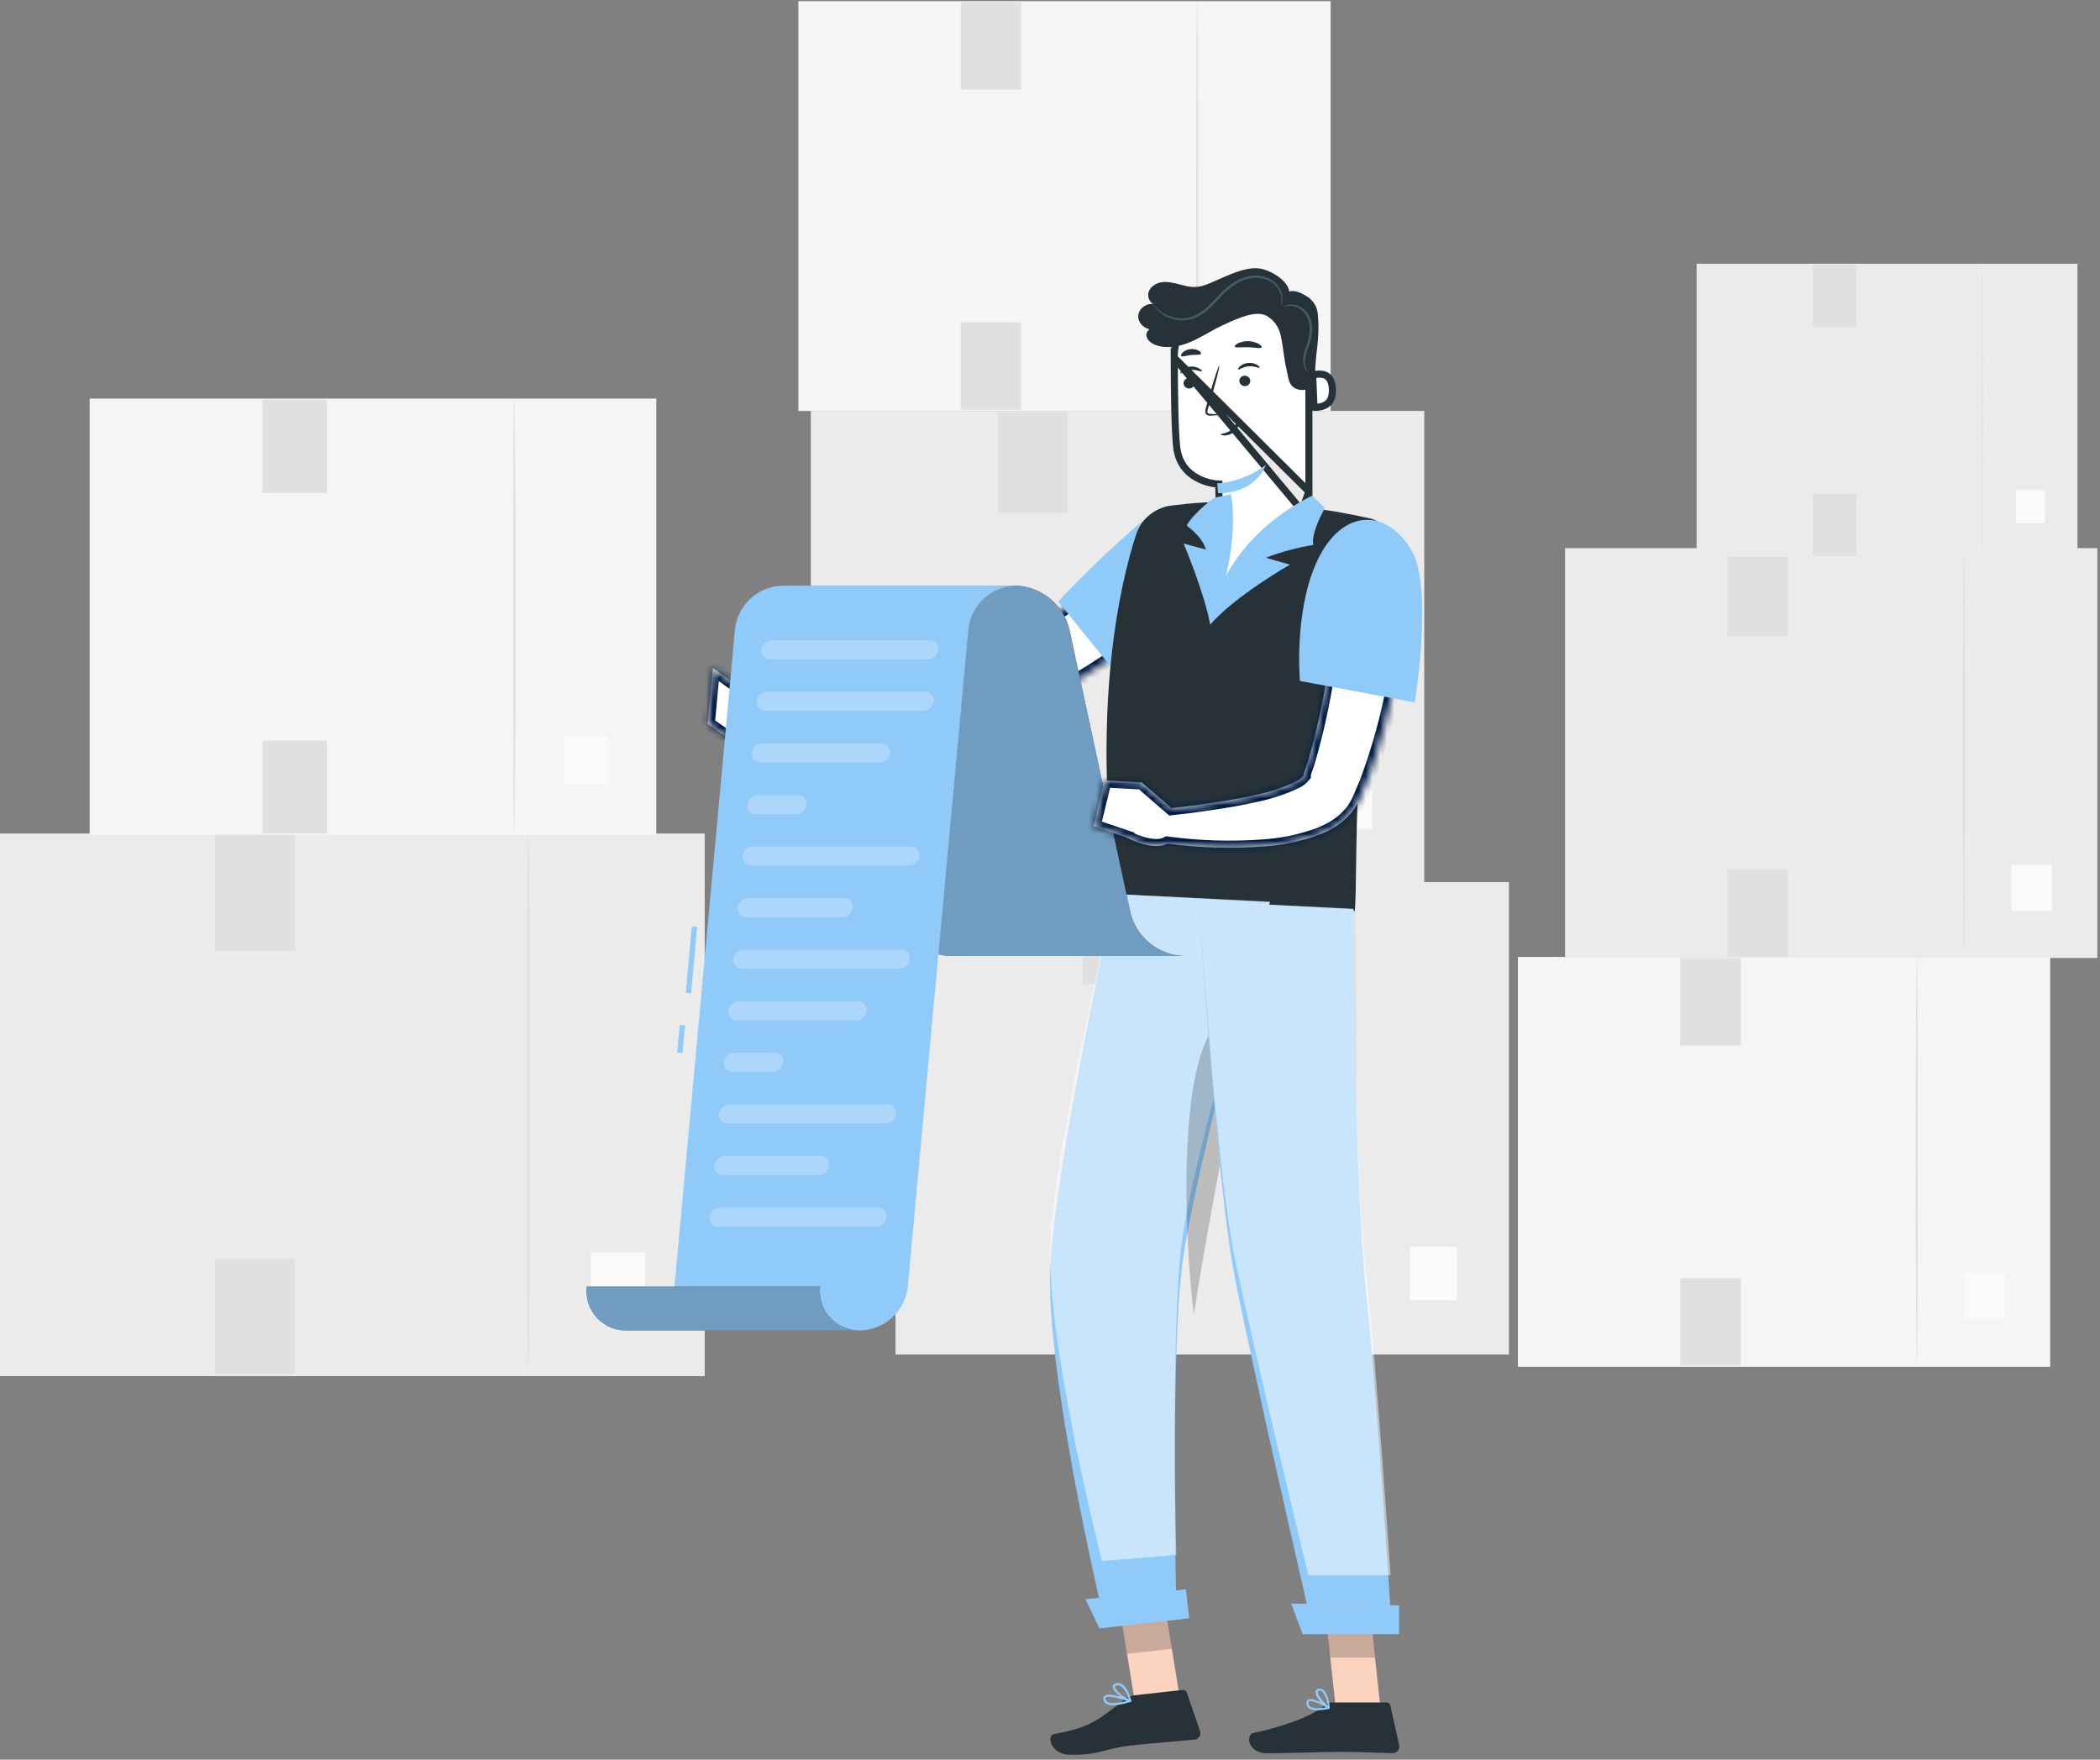 <svg width="296" height="248" viewBox="0 0 296 248" fill="none" xmlns="http://www.w3.org/2000/svg">
<rect x="0" y="0" width="296" height="248" fill="#808080" stroke="none"/>
<path d="M99.328 117.47H0V193.948H99.328V117.47Z" fill="#EBEBEB"/>
<path d="M74.437 193.411C74.331 193.411 74.24 176.363 74.24 155.343C74.24 134.315 74.331 117.266 74.437 117.266C74.543 117.266 74.634 134.307 74.634 155.343C74.634 176.363 74.551 193.411 74.437 193.411Z" fill="#E0E0E0"/>
<path d="M90.902 176.544H83.286V185.136H90.902V176.544Z" fill="#FAFAFA"/>
<path d="M41.583 117.674H30.298V133.99H41.583V117.674Z" fill="#E0E0E0"/>
<path d="M41.583 177.405H30.298V193.721H41.583V177.405Z" fill="#E0E0E0"/>
<path d="M92.506 56.176H12.638V117.666H92.506V56.176Z" fill="#F5F5F5"/>
<path d="M72.486 117.236C72.395 117.236 72.327 103.532 72.327 86.627C72.327 69.714 72.395 56.011 72.486 56.011C72.577 56.011 72.645 69.714 72.645 86.627C72.645 103.532 72.577 117.236 72.486 117.236Z" fill="#E0E0E0"/>
<path d="M85.729 103.676H79.603V110.584H85.729V103.676Z" fill="#FAFAFA"/>
<path d="M46.068 56.335H36.999V69.458H46.068V56.335Z" fill="#E0E0E0"/>
<path d="M46.068 104.363H36.999V117.485H46.068V104.363Z" fill="#E0E0E0"/>
<path d="M187.553 0.159H112.533V57.919H187.553V0.159Z" fill="#F5F5F5"/>
<path d="M168.758 57.511C168.675 57.511 168.607 44.638 168.607 28.759C168.607 12.873 168.675 0 168.758 0C168.841 0 168.909 12.873 168.909 28.759C168.909 44.638 168.841 57.511 168.758 57.511Z" fill="#E0E0E0"/>
<path d="M181.192 44.773H175.444V51.267H181.192V44.773Z" fill="#FAFAFA"/>
<path d="M143.943 0.31H135.419V12.632H143.943V0.31Z" fill="#E0E0E0"/>
<path d="M143.943 45.423H135.419V57.745H143.943V45.423Z" fill="#E0E0E0"/>
<path d="M212.693 124.324H126.23V190.903H212.693V124.324Z" fill="#EBEBEB"/>
<path d="M191.032 190.435C190.934 190.435 190.858 175.598 190.858 157.296C190.858 138.987 190.934 124.15 191.032 124.15C191.13 124.15 191.206 138.987 191.206 157.296C191.206 175.591 191.13 190.435 191.032 190.435Z" fill="#E0E0E0"/>
<path d="M205.364 175.749H198.739V183.231H205.364V175.749Z" fill="#FAFAFA"/>
<path d="M162.435 124.498H152.611V138.7H162.435V124.498Z" fill="#E0E0E0"/>
<path d="M162.435 176.497H152.611V190.699H162.435V176.497Z" fill="#E0E0E0"/>
<path d="M200.751 57.919H114.288V124.497H200.751V57.919Z" fill="#EBEBEB"/>
<path d="M179.089 124.029C178.991 124.029 178.916 109.193 178.916 90.891C178.916 72.581 178.991 57.745 179.089 57.745C179.188 57.745 179.263 72.581 179.263 90.891C179.263 109.185 179.188 124.029 179.089 124.029Z" fill="#E0E0E0"/>
<path d="M193.422 109.344H186.796V116.826H193.422V109.344Z" fill="#FAFAFA"/>
<path d="M150.493 58.092H140.668V72.294H150.493V58.092Z" fill="#E0E0E0"/>
<path d="M150.493 110.091H140.668V124.293H150.493V110.091Z" fill="#E0E0E0"/>
<path d="M288.976 134.871H213.956V192.631H288.976V134.871Z" fill="#F5F5F5"/>
<path d="M270.173 192.223C270.09 192.223 270.022 179.349 270.022 163.471C270.022 147.585 270.09 134.712 270.173 134.712C270.257 134.712 270.325 147.585 270.325 163.471C270.325 179.349 270.257 192.223 270.173 192.223Z" fill="#E0E0E0"/>
<path d="M282.607 179.485H276.859V185.979H282.607V179.485Z" fill="#FAFAFA"/>
<path d="M245.366 135.021H236.842V147.344H245.366V135.021Z" fill="#E0E0E0"/>
<path d="M245.366 180.135H236.842V192.457H245.366V180.135Z" fill="#E0E0E0"/>
<path d="M295.624 77.254H220.604V135.014H295.624V77.254Z" fill="#EBEBEB"/>
<path d="M276.829 134.606C276.746 134.606 276.678 121.733 276.678 105.854C276.678 89.969 276.746 77.095 276.829 77.095C276.912 77.095 276.98 89.969 276.98 105.854C276.98 121.733 276.912 134.606 276.829 134.606Z" fill="#E0E0E0"/>
<path d="M289.263 121.869H283.515V128.362H289.263V121.869Z" fill="#FAFAFA"/>
<path d="M252.014 77.405H243.49V89.727H252.014V77.405Z" fill="#E0E0E0"/>
<path d="M252.014 122.518H243.49V134.84H252.014V122.518Z" fill="#E0E0E0"/>
<path d="M292.818 37.169H239.141V78.5H292.818V37.169Z" fill="#EBEBEB"/>
<path d="M279.37 78.205C279.31 78.205 279.264 68.994 279.264 57.631C279.264 46.267 279.31 37.056 279.37 37.056C279.431 37.056 279.476 46.267 279.476 57.631C279.476 68.994 279.431 78.205 279.37 78.205Z" fill="#E0E0E0"/>
<path d="M288.265 69.092H284.15V73.736H288.265V69.092Z" fill="#FAFAFA"/>
<path d="M261.612 37.275H255.516V46.094H261.612V37.275Z" fill="#E0E0E0"/>
<path d="M261.612 69.56H255.516V78.379H261.612V69.56Z" fill="#E0E0E0"/>
<mask id="path-41-inside-1" fill="white">
<path fill-rule="evenodd" clip-rule="evenodd" d="M165.455 86.254C163.337 87.998 161.25 89.516 159.094 91.071C156.939 92.626 154.738 94.091 152.469 95.473C150.2 96.855 147.878 98.206 145.435 99.422C142.939 100.72 140.345 101.808 137.675 102.676C136.972 102.895 136.283 103.084 135.489 103.272C134.71 103.446 133.931 103.567 133.137 103.65C131.821 103.797 130.583 103.859 129.351 103.922L129.053 103.937C126.398 104.058 123.759 104.05 121.187 104.035C116.086 103.976 111.028 103.735 105.942 103.306C105.106 104.531 103.338 104.533 103.331 104.533L103.331 104.533L103.331 104.533L99.753 102.026L100.487 94.151L103.724 96.492L103.724 96.492L106.462 98.439C110.925 97.879 115.401 97.378 119.841 96.881L119.842 96.881L120.824 96.771C123.35 96.492 125.876 96.19 128.335 95.865C129.567 95.699 130.785 95.503 131.904 95.292C132.388 95.209 132.865 95.095 133.341 94.959C133.459 94.919 133.585 94.877 133.715 94.833L133.716 94.833C134.072 94.713 134.467 94.58 134.854 94.431C137.017 93.555 139.12 92.528 141.139 91.365C143.234 90.165 145.322 88.874 147.379 87.507C149.436 86.141 151.486 84.721 153.52 83.279C155.555 81.837 157.574 80.304 159.48 78.855L165.455 86.254Z"/>
</mask>
<path fill-rule="evenodd" clip-rule="evenodd" d="M165.455 86.254C163.337 87.998 161.25 89.516 159.094 91.071C156.939 92.626 154.738 94.091 152.469 95.473C150.2 96.855 147.878 98.206 145.435 99.422C142.939 100.72 140.345 101.808 137.675 102.676C136.972 102.895 136.283 103.084 135.489 103.272C134.71 103.446 133.931 103.567 133.137 103.65C131.821 103.797 130.583 103.859 129.351 103.922L129.053 103.937C126.398 104.058 123.759 104.05 121.187 104.035C116.086 103.976 111.028 103.735 105.942 103.306C105.106 104.531 103.338 104.533 103.331 104.533L103.331 104.533L103.331 104.533L99.753 102.026L100.487 94.151L103.724 96.492L103.724 96.492L106.462 98.439C110.925 97.879 115.401 97.378 119.841 96.881L119.842 96.881L120.824 96.771C123.35 96.492 125.876 96.19 128.335 95.865C129.567 95.699 130.785 95.503 131.904 95.292C132.388 95.209 132.865 95.095 133.341 94.959C133.459 94.919 133.585 94.877 133.715 94.833L133.716 94.833C134.072 94.713 134.467 94.58 134.854 94.431C137.017 93.555 139.12 92.528 141.139 91.365C143.234 90.165 145.322 88.874 147.379 87.507C149.436 86.141 151.486 84.721 153.52 83.279C155.555 81.837 157.574 80.304 159.48 78.855L165.455 86.254Z" fill="white"/>
<path d="M165.455 86.254L166.091 87.026L166.855 86.396L166.233 85.626L165.455 86.254ZM152.469 95.473L151.949 94.619L152.469 95.473ZM145.435 99.422L144.989 98.526L144.981 98.53L144.973 98.534L145.435 99.422ZM137.675 102.676L137.972 103.631L137.984 103.627L137.675 102.676ZM135.489 103.272L135.707 104.248L135.721 104.245L135.489 103.272ZM133.137 103.65L133.033 102.655L133.026 102.656L133.137 103.65ZM129.351 103.922L129.301 102.923L129.3 102.923L129.351 103.922ZM129.053 103.937L129.098 104.936L129.104 104.935L129.053 103.937ZM121.187 104.035L121.176 105.035L121.181 105.035L121.187 104.035ZM105.942 103.306L106.026 102.309L105.445 102.26L105.116 102.742L105.942 103.306ZM103.331 104.533L103.33 103.533L102.376 103.534L102.332 104.486L103.331 104.533ZM103.331 104.533L102.525 105.125L104.197 107.403L104.329 104.58L103.331 104.533ZM103.331 104.533L104.137 103.941L104.039 103.809L103.904 103.714L103.331 104.533ZM99.753 102.026L98.757 101.934L98.704 102.512L99.179 102.845L99.753 102.026ZM100.487 94.151L101.073 93.341L99.654 92.315L99.491 94.059L100.487 94.151ZM103.724 96.492L103.138 97.302L103.207 97.353L103.284 97.39L103.724 96.492ZM103.724 96.492L104.303 95.677L104.237 95.63L104.164 95.594L103.724 96.492ZM106.462 98.439L105.882 99.254L106.2 99.48L106.586 99.432L106.462 98.439ZM119.841 96.881L119.731 95.888L119.73 95.888L119.841 96.881ZM119.842 96.881L119.952 97.875L119.953 97.875L119.842 96.881ZM120.824 96.771L120.714 95.778L120.713 95.778L120.824 96.771ZM128.335 95.865L128.465 96.857L128.468 96.856L128.335 95.865ZM131.904 95.292L131.735 94.306L131.727 94.307L131.719 94.309L131.904 95.292ZM133.341 94.959L133.616 95.921L133.641 95.914L133.667 95.905L133.341 94.959ZM133.715 94.833L134.034 95.781L134.038 95.779L133.715 94.833ZM133.716 94.833L133.397 93.885L133.393 93.886L133.716 94.833ZM134.854 94.431L135.213 95.364L135.221 95.361L135.229 95.358L134.854 94.431ZM141.139 91.365L140.642 90.498L140.64 90.499L141.139 91.365ZM147.379 87.507L146.825 86.674L146.825 86.674L147.379 87.507ZM153.52 83.279L152.942 82.463V82.463L153.52 83.279ZM159.48 78.855L160.258 78.226L159.648 77.471L158.874 78.059L159.48 78.855ZM159.679 91.882C161.834 90.327 163.945 88.793 166.091 87.026L164.819 85.482C162.729 87.203 160.665 88.704 158.509 90.26L159.679 91.882ZM152.989 96.327C155.281 94.931 157.503 93.452 159.679 91.882L158.509 90.26C156.374 91.801 154.195 93.251 151.949 94.619L152.989 96.327ZM145.88 100.317C148.36 99.083 150.71 97.715 152.989 96.327L151.949 94.619C149.69 95.994 147.395 97.329 144.989 98.526L145.88 100.317ZM137.984 103.627C140.707 102.741 143.352 101.633 145.897 100.309L144.973 98.534C142.527 99.808 139.983 100.874 137.366 101.725L137.984 103.627ZM135.721 104.245C136.536 104.051 137.246 103.857 137.972 103.631L137.378 101.721C136.697 101.933 136.031 102.116 135.258 102.299L135.721 104.245ZM133.241 104.644C134.068 104.558 134.885 104.431 135.707 104.248L135.272 102.296C134.535 102.46 133.795 102.576 133.033 102.655L133.241 104.644ZM129.402 104.92C130.63 104.858 131.898 104.794 133.248 104.644L133.026 102.656C131.745 102.799 130.536 102.86 129.301 102.923L129.402 104.92ZM129.104 104.935L129.402 104.92L129.3 102.923L129.002 102.938L129.104 104.935ZM121.181 105.035C123.752 105.05 126.415 105.058 129.098 104.936L129.008 102.938C126.382 103.057 123.766 103.05 121.193 103.035L121.181 105.035ZM105.858 104.302C110.968 104.733 116.05 104.975 121.176 105.035L121.199 103.035C116.121 102.976 111.088 102.736 106.026 102.309L105.858 104.302ZM103.331 105.533C103.382 105.533 103.926 105.53 104.596 105.341C105.255 105.156 106.163 104.756 106.768 103.87L105.116 102.742C104.885 103.08 104.491 103.294 104.055 103.416C103.63 103.535 103.287 103.533 103.33 103.533L103.331 105.533ZM104.329 104.58L104.329 104.58L102.332 104.486L102.332 104.486L104.329 104.58ZM102.525 105.125L102.525 105.125L104.137 103.941L104.137 103.941L102.525 105.125ZM99.179 102.845L102.757 105.352L103.904 103.714L100.327 101.207L99.179 102.845ZM99.491 94.059L98.757 101.934L100.749 102.119L101.482 94.244L99.491 94.059ZM104.31 95.682L101.073 93.341L99.901 94.962L103.138 97.302L104.31 95.682ZM104.164 95.594L104.164 95.594L103.284 97.39L103.284 97.39L104.164 95.594ZM107.041 97.624L104.303 95.677L103.144 97.307L105.882 99.254L107.041 97.624ZM119.73 95.888C115.291 96.384 110.808 96.885 106.337 97.447L106.586 99.432C111.041 98.872 115.511 98.372 119.952 97.875L119.73 95.888ZM119.731 95.888L119.731 95.888L119.952 97.875L119.952 97.875L119.731 95.888ZM120.713 95.778L119.731 95.888L119.953 97.875L120.935 97.765L120.713 95.778ZM128.204 94.874C125.754 95.198 123.235 95.499 120.714 95.778L120.934 97.765C123.466 97.485 125.999 97.183 128.465 96.857L128.204 94.874ZM131.719 94.309C130.618 94.517 129.417 94.71 128.201 94.874L128.468 96.856C129.717 96.688 130.952 96.489 132.09 96.274L131.719 94.309ZM133.067 93.998C132.619 94.126 132.178 94.23 131.735 94.306L132.073 96.277C132.599 96.187 133.111 96.065 133.616 95.921L133.067 93.998ZM133.397 93.885C133.267 93.928 133.138 93.972 133.016 94.014L133.667 95.905C133.781 95.866 133.903 95.825 134.034 95.781L133.397 93.885ZM133.393 93.886L133.393 93.886L134.038 95.779L134.038 95.779L133.393 93.886ZM134.495 93.498C134.131 93.638 133.756 93.764 133.397 93.885L134.034 95.78C134.387 95.662 134.803 95.522 135.213 95.364L134.495 93.498ZM140.64 90.499C138.66 91.639 136.599 92.645 134.479 93.504L135.229 95.358C137.435 94.465 139.579 93.417 141.638 92.232L140.64 90.499ZM146.825 86.674C144.786 88.029 142.717 89.308 140.642 90.498L141.636 92.233C143.751 91.021 145.857 89.719 147.932 88.34L146.825 86.674ZM152.942 82.463C150.913 83.901 148.872 85.315 146.825 86.674L147.932 88.34C150 86.966 152.058 85.541 154.098 84.095L152.942 82.463ZM158.874 78.059C156.967 79.509 154.961 81.032 152.942 82.463L154.098 84.095C156.149 82.642 158.181 81.099 160.085 79.65L158.874 78.059ZM166.233 85.626L160.258 78.226L158.702 79.483L164.677 86.882L166.233 85.626Z" fill="#001C44" mask="url(#path-41-inside-1)"/>
<path d="M171.619 80.878C170.711 86.828 158.164 95.926 158.164 95.926L149.156 84.774C153.097 80.568 157.287 76.597 161.688 72.875C165.735 69.567 172.602 74.4 171.619 80.878Z" fill="#90CAF9"/>
<path d="M193.098 73.063C195.042 73.494 196.26 75.419 195.829 77.352C195.821 77.382 195.814 77.42 195.806 77.45C194.437 83.12 193.408 88.866 192.72 94.657C192.123 99.535 191.767 104.193 191.548 108.414C191.019 118.305 191.238 125.848 190.943 128.407L157.294 126.082C153.876 99.354 157.876 82.29 160.13 75.366C160.841 73.169 162.755 71.568 165.046 71.259C166.34 71.093 167.883 70.927 169.516 70.829C170.084 70.829 170.666 70.776 171.248 70.76C176.036 70.806 180.816 71.123 185.565 71.719C186.465 71.825 187.373 71.961 188.258 72.097C190.02 72.406 191.707 72.754 193.098 73.063Z" fill="#263238"/>
<path d="M184.491 69.278L184.491 69.277L184.491 49.994C184.491 49.902 184.491 49.819 184.488 49.739L184.488 49.737C184.362 44.502 180.018 40.358 174.785 40.477L174.646 40.488C169.475 40.917 165.502 45.242 165.513 50.43L184.491 69.278ZM184.491 69.278C184.493 70.263 184.145 71.217 183.51 71.972M184.491 69.278L183.51 71.972M183.51 71.972C182.46 73.216 181.194 74.264 179.775 75.064L179.715 75.098L179.666 75.147L172.243 82.607V75.966V75.742L172.077 75.593C171.949 75.478 171.845 75.287 171.781 74.986C171.717 74.685 171.702 74.319 171.715 73.909C171.727 73.556 171.759 73.195 171.79 72.833C171.795 72.775 171.801 72.716 171.806 72.658C171.841 72.251 171.873 71.835 171.859 71.482C171.831 70.787 171.818 70.087 171.811 69.56C171.807 69.297 171.806 69.078 171.805 68.924C171.804 68.847 171.804 68.787 171.804 68.746L171.804 68.699L171.804 68.688L171.804 68.685V68.684V68.684V68.684V68.218L171.341 68.185L171.34 68.185L171.34 68.185L171.34 68.185L171.34 68.185L171.332 68.184C171.328 68.184 171.322 68.183 171.314 68.183C171.309 68.182 171.302 68.181 171.294 68.181C171.26 68.177 171.207 68.171 171.139 68.161C171.001 68.142 170.801 68.108 170.558 68.052C170.07 67.938 169.417 67.734 168.753 67.376C167.44 66.667 166.078 65.357 165.841 62.871L165.84 62.869C165.592 60.37 165.526 55.215 165.513 50.43L183.51 71.972Z" fill="white" stroke="#263238"/>
<path d="M171.578 68.115C171.578 68.115 175 68.115 178.426 65.541C178.426 65.541 177.089 69.548 171.681 69.508L171.578 68.115Z" fill="#90CAF9"/>
<path d="M166.823 54.039C166.854 54.456 167.211 54.77 167.628 54.753C168.035 54.75 168.365 54.421 168.362 54.014C168.362 54.009 168.362 54.004 168.362 53.999C168.332 53.584 167.977 53.267 167.56 53.285C167.153 53.285 166.823 53.614 166.823 54.021C166.823 54.026 166.823 54.031 166.823 54.039Z" fill="#263238"/>
<path d="M166.386 52.596C166.489 52.686 167.035 52.209 167.862 52.143C168.689 52.078 169.33 52.44 169.411 52.332C169.451 52.281 169.34 52.111 169.059 51.94C168.679 51.718 168.239 51.623 167.802 51.666C167.372 51.698 166.964 51.869 166.638 52.151C166.406 52.367 166.336 52.553 166.386 52.596Z" fill="#263238"/>
<path d="M174.688 53.704C174.718 54.122 175.075 54.436 175.492 54.418C175.9 54.416 176.231 54.084 176.229 53.677C176.229 53.672 176.229 53.669 176.229 53.664C176.199 53.247 175.842 52.933 175.424 52.95C175.017 52.953 174.685 53.285 174.688 53.692C174.688 53.694 174.688 53.699 174.688 53.704Z" fill="#263238"/>
<path d="M174.524 52.078C174.627 52.168 175.175 51.691 176 51.625C176.825 51.56 177.468 51.922 177.549 51.811C177.589 51.763 177.478 51.59 177.197 51.422C176.817 51.2 176.377 51.105 175.94 51.145C175.51 51.178 175.102 51.349 174.776 51.63C174.544 51.846 174.469 52.035 174.524 52.078Z" fill="#263238"/>
<path d="M172.03 58.466C172.03 58.418 171.51 58.37 170.668 58.333C170.456 58.333 170.253 58.305 170.205 58.164C170.17 57.948 170.2 57.724 170.293 57.526C170.451 56.998 170.615 56.447 170.796 55.866C171.472 53.506 171.945 51.572 171.849 51.547C171.754 51.522 171.128 53.413 170.451 55.771C170.288 56.354 170.132 56.907 169.986 57.438C169.873 57.704 169.861 58.001 169.946 58.275C170.019 58.421 170.157 58.526 170.318 58.556C170.436 58.579 170.56 58.584 170.68 58.577C171.512 58.541 172.033 58.501 172.03 58.466Z" fill="#263238"/>
<path d="M174.512 58.826C174.376 58.826 174.449 59.726 173.732 60.427C173.016 61.129 172.055 61.109 172.058 61.234C172.058 61.29 172.287 61.39 172.691 61.368C173.217 61.332 173.712 61.111 174.092 60.744C174.456 60.392 174.67 59.912 174.688 59.407C174.69 59.029 174.572 58.816 174.512 58.826Z" fill="#263238"/>
<path d="M174.042 48.855C174.142 49.073 174.959 48.897 175.937 48.935C176.915 48.973 177.725 49.172 177.835 48.958C177.886 48.857 177.732 48.659 177.398 48.455C176.498 47.985 175.432 47.957 174.507 48.377C174.162 48.56 173.999 48.752 174.042 48.855Z" fill="#263238"/>
<path d="M166.492 50.169C166.653 50.345 167.206 50.104 167.889 50.039C168.573 49.973 169.164 50.059 169.282 49.853C169.333 49.752 169.227 49.571 168.958 49.415C168.601 49.224 168.194 49.151 167.794 49.202C167.392 49.242 167.012 49.405 166.71 49.672C166.484 49.89 166.424 50.092 166.492 50.169Z" fill="#263238"/>
<path d="M178.663 44.578L178.693 44.598C179.61 45.202 180.259 46.134 180.503 47.205L180.526 47.313C180.862 48.822 180.955 50.393 181.307 51.907C181.659 53.42 181.594 54.577 183.11 54.924C183.922 55.102 184.762 54.76 185.219 54.066C185.333 53.845 185.378 53.594 185.353 53.347C185.335 49.621 186.084 48.173 185.755 44.297C185.672 43.243 185.086 42.295 184.181 41.752C183.321 41.237 182.28 40.716 181.416 41.217C180.551 41.717 179.522 43.502 178.881 44.276" fill="#263238"/>
<path d="M185.04 53.299L185.022 52.861C185.08 52.845 185.145 52.829 185.217 52.813C185.531 52.744 185.923 52.697 186.303 52.745C186.677 52.794 187.015 52.931 187.271 53.212C187.529 53.494 187.757 53.978 187.801 54.82C187.843 55.657 187.662 56.196 187.414 56.549C187.166 56.903 186.816 57.12 186.433 57.248C186.048 57.377 185.646 57.408 185.337 57.4C185.294 57.398 185.253 57.396 185.215 57.394C185.209 57.262 185.202 57.102 185.194 56.92C185.173 56.419 185.144 55.758 185.116 55.101C185.088 54.444 185.061 53.789 185.04 53.299Z" fill="white" stroke="#263238"/>
<path d="M181.576 41.772C182.361 40.226 179.706 38.318 177.843 37.895C175.98 37.473 173.662 38.557 171.907 39.306C170.798 39.779 169.707 40.4 168.503 40.447C167.696 40.483 166.904 40.254 166.122 40.048C165.34 39.841 164.531 39.655 163.731 39.779C162.932 39.902 162.14 40.395 161.898 41.166C161.657 41.938 162.175 42.926 162.982 42.967C161.918 42.491 160.506 43.346 160.438 44.51C160.37 45.674 161.665 46.693 162.778 46.353C162.223 45.999 161.473 46.72 161.594 47.359C161.715 47.997 162.348 48.435 162.964 48.648C164.556 49.194 166.326 48.832 167.869 48.166C169.413 47.499 170.813 46.547 172.34 45.843C173.866 45.139 176.417 43.892 178.042 44.317C179.238 44.631 180.164 45.966 180.807 45.601C181.408 45.212 181.79 44.558 181.833 43.841C181.863 43.138 181.778 42.431 181.581 41.755" fill="#263238"/>
<path d="M162.529 42.901C162.56 42.881 162.741 43.153 163.173 43.555C163.786 44.105 164.526 44.498 165.325 44.699C166.502 45.016 167.756 44.862 168.82 44.269C170.024 43.605 171.002 42.393 172.146 41.237C173.29 40.08 174.673 39.16 176.116 38.909C177.559 38.657 178.927 39.07 179.731 39.834C180.375 40.43 180.747 41.264 180.764 42.142C180.762 42.376 180.727 42.609 180.661 42.833C180.606 42.982 180.571 43.057 180.558 43.052C180.604 42.753 180.624 42.449 180.621 42.147C180.556 41.33 180.174 40.568 179.56 40.025C178.806 39.346 177.514 38.982 176.176 39.238C174.839 39.495 173.519 40.354 172.405 41.501C171.291 42.647 170.275 43.877 168.986 44.571C167.03 45.599 164.631 45.232 163.075 43.663C162.914 43.497 162.771 43.316 162.645 43.122C162.557 42.982 162.519 42.909 162.529 42.901Z" fill="#455A64"/>
<path d="M184.302 52.339C184.289 52.352 184.133 52.251 183.97 51.97C183.754 51.565 183.651 51.11 183.678 50.652C183.661 49.461 184.604 48.103 184.601 46.456C184.631 45.692 184.428 44.938 184.013 44.294C183.653 43.786 183.14 43.411 182.547 43.225C182.145 43.095 181.717 43.072 181.305 43.16C181.013 43.233 180.863 43.313 180.845 43.286C180.827 43.258 180.966 43.145 181.265 43.034C181.7 42.883 182.172 42.868 182.617 42.987C183.286 43.157 183.877 43.555 184.287 44.11C184.76 44.804 184.998 45.629 184.966 46.469C184.938 47.286 184.765 48.09 184.448 48.844C184.199 49.43 184.028 50.046 183.945 50.677C183.829 51.761 184.352 52.316 184.302 52.339Z" fill="#455A64"/>
<path d="M184.96 69.862C184.96 69.862 172.247 75.48 170.59 88.028C174.085 83.981 181.822 79.579 181.822 79.579L178.411 78.605C180.581 77.782 182.82 77.178 185.112 76.801C184.734 75.064 186.753 71.606 186.753 71.606L184.96 69.862Z" fill="#90CAF9"/>
<path d="M173.495 69.658C173.495 69.658 175.181 76.831 170.568 88.028C169.849 83.755 166.832 76.605 166.832 76.605L169.948 77.443C169.948 77.443 169.789 76.001 167.27 74.075C168.208 72.278 171.143 70.156 171.143 70.156L173.495 69.658Z" fill="#90CAF9"/>
<path d="M166.508 179.388C168.004 165.528 179 127.148 179 127.148L157.121 126C157.121 126 148.684 164.09 148.04 178.552C147.367 193.589 155.326 227 155.326 227L165.798 226.09C165.798 226.09 164.998 193.311 166.508 179.388Z" fill="#90CAF9"/>
<path opacity="0.5" d="M166.508 175.688C168.004 162.788 179 127.069 179 127.069L157.121 126C157.121 126 148.684 161.45 148.04 174.91C147.367 188.905 155.326 220 155.326 220L165.798 219.153C165.798 219.153 164.998 188.646 166.508 175.688Z" fill="white"/>
<path opacity="0.2" d="M171.082 144.867C166.62 150.56 166.544 170.538 168.269 185.322C169.91 174.661 172.496 161.161 174.773 149.835L171.082 144.867Z" fill="black"/>
<path d="M169 127C169 127 171.397 166.673 174.068 180.107C176.988 194.819 184.416 227 184.416 227H196C196 227 194.096 196.714 192.563 182.258C190.826 165.795 190.781 128.134 190.781 128.134L169 127Z" fill="#90CAF9"/>
<path opacity="0.5" d="M169 127C169 127 171.397 164.69 174.068 177.452C176.988 191.428 184.416 222 184.416 222H196C196 222 194.096 193.229 192.563 179.495C190.826 163.855 190.781 128.077 190.781 128.077L169 127Z" fill="white"/>
<path d="M166.302 239.3L159.987 240.01L157.657 225.71L163.973 225L166.302 239.3Z" fill="#FBD3BF"/>
<path d="M194.573 240.675H188.266L186.7 226.095H193.008L194.573 240.675Z" fill="#FBD3BF"/>
<path d="M187.751 239.942H195.436C195.693 239.942 195.92 240.123 195.973 240.373L197.22 245.967C197.326 246.466 197.016 246.956 196.517 247.062C196.449 247.077 196.373 247.085 196.298 247.085C193.825 247.047 192.017 246.904 188.901 246.904C186.987 246.904 181.209 247.1 178.562 247.1C175.915 247.1 175.537 244.487 176.656 244.253C181.512 243.189 185.172 241.724 186.73 240.327C187.01 240.078 187.373 239.935 187.751 239.942Z" fill="#263238"/>
<path d="M159.888 238.93L166.695 238.175C166.953 238.145 167.195 238.296 167.278 238.545L169.146 243.959C169.32 244.435 169.07 244.956 168.594 245.129C168.526 245.152 168.458 245.167 168.39 245.175C165.916 245.416 162.339 245.673 159.23 246.028C155.6 246.436 154.995 247.41 150.722 247.304C148.128 247.243 147.47 244.616 148.559 244.404C153.52 243.446 154.473 242.698 158.391 239.61C158.815 239.24 159.336 239.006 159.888 238.93Z" fill="#263238"/>
<path opacity="0.2" d="M157.665 225.717L158.86 233.086L165.175 232.377L163.98 225.008L157.665 225.717Z" fill="black"/>
<path opacity="0.2" d="M193.008 226.095H186.7L187.509 233.615H193.817L193.008 226.095Z" fill="black"/>
<path d="M183.603 230.319H197.202V226.264L182 226L183.603 230.319Z" fill="#90CAF9"/>
<path d="M154.974 229.512L167.62 228.077L167.158 224L153 225.382L154.974 229.512Z" fill="#90CAF9"/>
<path d="M185.664 241.045C185.233 241.075 184.809 240.962 184.454 240.72C184.234 240.531 184.121 240.252 184.144 239.965C184.136 239.784 184.242 239.618 184.401 239.542C185.097 239.18 187.131 240.433 187.358 240.576C187.411 240.607 187.441 240.667 187.426 240.728C187.419 240.788 187.373 240.833 187.313 240.848C186.768 240.977 186.216 241.037 185.664 241.045ZM184.726 239.738C184.658 239.738 184.598 239.746 184.537 239.776C184.469 239.806 184.431 239.874 184.439 239.95C184.408 240.154 184.484 240.358 184.643 240.493C184.991 240.78 185.815 240.826 186.912 240.607C186.246 240.176 185.505 239.882 184.726 239.738Z" fill="#90CAF9"/>
<path d="M187.282 240.818C187.26 240.826 187.229 240.826 187.207 240.818C186.556 240.463 185.293 239.082 185.429 238.387C185.475 238.16 185.671 237.994 185.906 237.994C186.133 237.964 186.367 238.032 186.541 238.183C187.297 238.78 187.426 240.599 187.426 240.675C187.434 240.728 187.411 240.788 187.358 240.811C187.335 240.818 187.305 240.818 187.282 240.818ZM186.034 238.266H185.974C185.777 238.266 185.762 238.379 185.755 238.417C185.671 238.832 186.511 239.874 187.124 240.365C187.078 239.648 186.813 238.961 186.367 238.394C186.276 238.311 186.155 238.266 186.034 238.266Z" fill="#90CAF9"/>
<path d="M159.374 239.859C158.391 240.176 156.621 240.614 155.865 240.093C155.638 239.935 155.502 239.678 155.509 239.406C155.494 239.24 155.57 239.082 155.706 238.983C156.417 238.485 159.087 239.467 159.382 239.58C159.442 239.603 159.48 239.663 159.48 239.723C159.48 239.784 159.435 239.844 159.374 239.859ZM155.887 239.21C155.834 239.248 155.804 239.316 155.812 239.384C155.812 239.565 155.895 239.738 156.046 239.837C156.47 240.139 157.506 240.078 158.867 239.693C157.771 239.353 156.326 238.983 155.887 239.21Z" fill="#90CAF9"/>
<path d="M159.374 239.859C159.336 239.874 159.291 239.874 159.253 239.859C158.459 239.61 156.81 238.425 156.848 237.707C156.848 237.534 156.946 237.315 157.347 237.232C157.642 237.164 157.952 237.216 158.202 237.39C159.072 237.956 159.435 239.655 159.45 239.655C159.457 239.708 159.442 239.761 159.404 239.799L159.374 239.859ZM157.249 237.594C157.151 237.647 157.143 237.707 157.143 237.737C157.143 238.168 158.262 239.112 159.087 239.489C158.935 238.787 158.565 238.145 158.035 237.654C157.854 237.526 157.627 237.481 157.415 237.534C157.355 237.541 157.302 237.556 157.249 237.586V237.594Z" fill="#90CAF9"/>
<path d="M159.321 128.573L150.737 88.708C149.89 85.212 146.827 82.69 143.227 82.539H110.342C113.942 82.698 117.005 85.212 117.852 88.708L126.429 128.573C127.276 132.069 130.339 134.584 133.939 134.742H166.831C163.231 134.584 160.168 132.069 159.321 128.573Z" fill="#263238"/>
<path opacity="0.7" d="M159.321 128.573L150.737 88.708C149.89 85.212 146.827 82.69 143.227 82.539H110.342C113.942 82.698 117.005 85.212 117.852 88.708L126.429 128.573C127.276 132.069 130.339 134.584 133.939 134.742H166.831C163.231 134.584 160.168 132.069 159.321 128.573Z" fill="#90CAF9"/>
<path d="M97.51 130.558L96.666 139.913L97.42 139.981L98.263 130.626L97.51 130.558Z" fill="#90CAF9"/>
<path d="M95.812 144.437L95.451 148.354L96.204 148.423L96.566 144.506L95.812 144.437Z" fill="#90CAF9"/>
<path d="M110.342 82.539H143.227C139.74 82.607 136.851 85.25 136.488 88.708L127.957 181.335C127.586 184.793 124.697 187.443 121.21 187.504H100.684C97.621 187.564 95.087 185.125 95.026 182.068C95.019 181.826 95.034 181.577 95.064 181.335L103.595 88.708C103.966 85.242 106.855 82.6 110.342 82.539Z" fill="#90CAF9"/>
<path d="M115.591 181.335C115.243 184.378 117.428 187.119 120.476 187.466C120.718 187.496 120.968 187.504 121.21 187.504H88.318C85.255 187.564 82.728 185.133 82.668 182.075C82.66 181.826 82.675 181.584 82.706 181.335H115.591Z" fill="#263238"/>
<path opacity="0.7" d="M115.591 181.335C115.243 184.378 117.428 187.119 120.476 187.466C120.718 187.496 120.968 187.504 121.21 187.504H88.318C85.255 187.564 82.728 185.133 82.668 182.075C82.66 181.826 82.675 181.584 82.706 181.335H115.591Z" fill="#90CAF9"/>
<g opacity="0.5">
<path opacity="0.5" d="M130.823 92.921H108.527C107.861 92.928 107.309 92.392 107.302 91.728C107.302 91.675 107.302 91.63 107.309 91.577C107.392 90.822 108.02 90.248 108.776 90.233H131.035C131.7 90.225 132.253 90.761 132.26 91.426C132.26 91.479 132.26 91.524 132.253 91.577C132.169 92.309 131.564 92.883 130.823 92.921Z" fill="white"/>
<path opacity="0.5" d="M130.127 100.184H107.869C107.203 100.199 106.651 99.663 106.636 98.999C106.636 98.946 106.636 98.893 106.644 98.84C106.727 98.085 107.354 97.511 108.111 97.496H130.369C131.035 97.481 131.587 98.017 131.602 98.682C131.602 98.735 131.602 98.787 131.595 98.84C131.511 99.588 130.884 100.162 130.127 100.184Z" fill="white"/>
<path opacity="0.5" d="M124.016 107.455H107.203C106.537 107.463 105.985 106.927 105.978 106.262C105.978 106.21 105.978 106.164 105.985 106.111C106.069 105.356 106.696 104.783 107.453 104.767H124.251C124.916 104.752 125.468 105.288 125.483 105.953C125.483 106.006 125.483 106.059 125.476 106.111C125.393 106.859 124.772 107.433 124.016 107.455Z" fill="white"/>
<path opacity="0.5" d="M112.24 114.757H106.545C105.879 114.772 105.327 114.236 105.312 113.571C105.312 113.518 105.312 113.473 105.32 113.42C105.403 112.665 106.031 112.091 106.787 112.076H112.49C113.155 112.069 113.707 112.605 113.715 113.269C113.715 113.322 113.715 113.367 113.707 113.42C113.617 114.168 112.996 114.734 112.24 114.757Z" fill="white"/>
<path opacity="0.5" d="M128.138 121.99H105.864C105.199 121.997 104.647 121.461 104.639 120.797C104.639 120.744 104.639 120.699 104.647 120.646C104.73 119.891 105.358 119.317 106.114 119.302H128.365C129.031 119.287 129.583 119.823 129.598 120.487C129.598 120.54 129.598 120.593 129.59 120.646C129.507 121.393 128.887 121.96 128.138 121.99Z" fill="white"/>
<path opacity="0.5" d="M118.722 129.261H105.222C104.556 129.276 104.004 128.74 103.989 128.075C103.989 128.023 103.989 127.97 103.996 127.917C104.08 127.162 104.707 126.588 105.464 126.573H118.956C119.63 126.565 120.182 127.101 120.189 127.773C120.189 127.819 120.189 127.871 120.182 127.917C120.098 128.664 119.478 129.238 118.722 129.261Z" fill="white"/>
<path opacity="0.5" d="M126.815 136.524H104.556C103.89 136.532 103.338 135.996 103.331 135.331C103.331 135.278 103.331 135.233 103.338 135.18C103.422 134.425 104.049 133.851 104.806 133.836H127.042C127.715 133.829 128.267 134.365 128.274 135.037C128.274 135.082 128.274 135.135 128.267 135.18C128.184 135.928 127.563 136.494 126.815 136.524Z" fill="white"/>
<path opacity="0.5" d="M120.696 143.795H103.898C103.233 143.81 102.68 143.274 102.665 142.61C102.665 142.557 102.665 142.504 102.673 142.451C102.756 141.696 103.384 141.122 104.14 141.107H120.938C121.604 141.092 122.156 141.628 122.171 142.293C122.171 142.345 122.171 142.398 122.163 142.451C122.08 143.199 121.452 143.773 120.696 143.795Z" fill="white"/>
<path opacity="0.5" d="M108.935 151.066H103.232C102.559 151.073 102.007 150.537 102 149.865C102 149.82 102 149.767 102.007 149.722C102.09 148.967 102.726 148.393 103.482 148.378H109.177C109.843 148.363 110.395 148.899 110.41 149.563C110.41 149.616 110.41 149.669 110.402 149.722C110.319 150.469 109.691 151.043 108.935 151.066Z" fill="white"/>
<path opacity="0.5" d="M124.825 158.33H102.574C101.909 158.345 101.357 157.809 101.342 157.144C101.342 157.091 101.342 157.038 101.349 156.986C101.432 156.231 102.06 155.657 102.816 155.642H125.075C125.74 155.634 126.293 156.17 126.3 156.835C126.3 156.887 126.3 156.933 126.293 156.986C126.209 157.733 125.582 158.307 124.825 158.33Z" fill="white"/>
<path opacity="0.5" d="M115.402 165.6H101.909C101.243 165.615 100.691 165.079 100.676 164.415C100.676 164.362 100.676 164.309 100.684 164.256C100.767 163.501 101.395 162.928 102.151 162.912H115.644C116.309 162.897 116.861 163.433 116.876 164.098C116.876 164.151 116.876 164.204 116.869 164.256C116.786 165.004 116.158 165.578 115.402 165.6Z" fill="white"/>
<path opacity="0.5" d="M123.502 172.894H101.251C100.585 172.909 100.033 172.373 100.018 171.709C100.018 171.656 100.018 171.603 100.026 171.55C100.109 170.803 100.737 170.229 101.493 170.214H123.751C124.417 170.206 124.969 170.742 124.977 171.407C124.977 171.452 124.977 171.505 124.969 171.55C124.886 172.298 124.258 172.871 123.502 172.894Z" fill="white"/>
</g>
<mask id="path-98-inside-2" fill="white">
<path fill-rule="evenodd" clip-rule="evenodd" d="M198.408 82.139C198.249 84.6 197.962 86.888 197.651 89.251C197.341 91.615 196.948 93.933 196.502 96.273C195.625 101.053 194.324 105.749 192.622 110.302L191.866 112.061L191.677 112.499L191.631 112.612L191.556 112.778L191.329 113.246C191.041 113.79 190.693 114.296 190.285 114.756C189.634 115.496 188.871 116.131 188.016 116.629C187.328 117.044 186.602 117.392 185.845 117.678C183.349 118.577 180.733 119.128 178.085 119.302C173.566 119.635 169.027 119.496 164.543 118.892C162.474 120.047 158.686 117.996 158.686 117.996L158.686 117.993L154.125 116.448L155.698 109.977L160.955 110.279L160.955 110.279L160.955 110.279L165.122 113.893L167.164 113.662C167.928 113.574 168.689 113.465 169.446 113.357L169.446 113.357L169.446 113.357C169.798 113.307 170.149 113.257 170.499 113.209C172.708 112.884 174.894 112.522 176.981 112.038C178.902 111.646 180.778 111.027 182.555 110.196C183.032 109.992 183.455 109.675 183.773 109.267C183.773 109.229 183.748 109.258 183.725 109.284C183.682 109.335 183.649 109.374 183.833 108.875L184.333 107.418C185.558 103.242 186.488 98.991 187.131 94.688C187.494 92.498 187.797 90.286 188.099 88.066C188.402 85.846 188.636 83.589 188.855 81.467L198.408 82.139Z"/>
</mask>
<path fill-rule="evenodd" clip-rule="evenodd" d="M198.408 82.139C198.249 84.6 197.962 86.888 197.651 89.251C197.341 91.615 196.948 93.933 196.502 96.273C195.625 101.053 194.324 105.749 192.622 110.302L191.866 112.061L191.677 112.499L191.631 112.612L191.556 112.778L191.329 113.246C191.041 113.79 190.693 114.296 190.285 114.756C189.634 115.496 188.871 116.131 188.016 116.629C187.328 117.044 186.602 117.392 185.845 117.678C183.349 118.577 180.733 119.128 178.085 119.302C173.566 119.635 169.027 119.496 164.543 118.892C162.474 120.047 158.686 117.996 158.686 117.996L158.686 117.993L154.125 116.448L155.698 109.977L160.955 110.279L160.955 110.279L160.955 110.279L165.122 113.893L167.164 113.662C167.928 113.574 168.689 113.465 169.446 113.357L169.446 113.357L169.446 113.357C169.798 113.307 170.149 113.257 170.499 113.209C172.708 112.884 174.894 112.522 176.981 112.038C178.902 111.646 180.778 111.027 182.555 110.196C183.032 109.992 183.455 109.675 183.773 109.267C183.773 109.229 183.748 109.258 183.725 109.284C183.682 109.335 183.649 109.374 183.833 108.875L184.333 107.418C185.558 103.242 186.488 98.991 187.131 94.688C187.494 92.498 187.797 90.286 188.099 88.066C188.402 85.846 188.636 83.589 188.855 81.467L198.408 82.139Z" fill="white"/>
<path d="M197.651 89.251L196.66 89.121L197.651 89.251ZM198.408 82.139L199.406 82.203L199.47 81.211L198.478 81.141L198.408 82.139ZM196.502 96.273L195.52 96.086L195.518 96.093L196.502 96.273ZM192.622 110.302L193.541 110.697L193.55 110.675L193.559 110.652L192.622 110.302ZM191.866 112.061L192.784 112.457L192.784 112.456L191.866 112.061ZM191.677 112.499L190.758 112.103L190.753 112.115L190.748 112.127L191.677 112.499ZM191.631 112.612L192.541 113.027L192.551 113.006L192.559 112.984L191.631 112.612ZM191.556 112.778L192.455 113.214L192.461 113.204L192.466 113.193L191.556 112.778ZM191.329 113.246L192.213 113.714L192.221 113.698L192.228 113.683L191.329 113.246ZM190.285 114.756L189.537 114.093L189.534 114.096L190.285 114.756ZM188.016 116.629L187.512 115.765L187.506 115.769L187.499 115.773L188.016 116.629ZM185.845 117.678L186.184 118.619L186.192 118.616L186.2 118.613L185.845 117.678ZM178.085 119.302L178.02 118.304L178.012 118.304L178.085 119.302ZM164.543 118.892L164.677 117.901L164.347 117.856L164.056 118.018L164.543 118.892ZM158.686 117.996L157.726 117.714L157.498 118.49L158.21 118.875L158.686 117.996ZM158.686 117.993L159.646 118.275L159.916 117.354L159.007 117.046L158.686 117.993ZM154.125 116.448L153.154 116.212L152.937 117.101L153.804 117.395L154.125 116.448ZM155.698 109.977L155.756 108.979L154.924 108.931L154.727 109.741L155.698 109.977ZM160.955 110.279L161.187 109.306L161.101 109.286L161.012 109.281L160.955 110.279ZM160.955 110.279L161.914 110.561L162.211 109.551L161.187 109.307L160.955 110.279ZM160.955 110.279L159.995 109.997L159.814 110.614L160.3 111.035L160.955 110.279ZM165.122 113.893L164.467 114.648L164.799 114.936L165.235 114.886L165.122 113.893ZM167.164 113.662L167.277 114.655L167.278 114.655L167.164 113.662ZM169.446 113.357L169.587 114.347L169.591 114.346L169.446 113.357ZM169.446 113.357L169.591 114.346L169.598 114.345L169.446 113.357ZM169.446 113.357L169.304 112.367L169.294 112.369L169.446 113.357ZM170.499 113.209L170.635 114.199L170.645 114.198L170.499 113.209ZM176.981 112.038L176.781 111.059L176.768 111.061L176.756 111.064L176.981 112.038ZM182.555 110.196L182.162 109.277L182.147 109.283L182.132 109.29L182.555 110.196ZM183.773 109.267L184.562 109.882L184.773 109.611V109.267H183.773ZM183.725 109.284L182.967 108.632L182.967 108.632L183.725 109.284ZM183.833 108.875L184.771 109.222L184.775 109.211L184.779 109.199L183.833 108.875ZM184.333 107.418L185.279 107.742L185.286 107.721L185.292 107.699L184.333 107.418ZM187.131 94.688L186.144 94.524L186.143 94.532L186.142 94.54L187.131 94.688ZM188.855 81.467L188.926 80.469L187.96 80.402L187.861 81.364L188.855 81.467ZM198.643 89.382C198.953 87.017 199.245 84.701 199.406 82.203L197.41 82.075C197.253 84.5 196.97 86.759 196.66 89.121L198.643 89.382ZM197.484 96.46C197.933 94.107 198.33 91.769 198.643 89.382L196.66 89.121C196.353 91.46 195.963 93.758 195.52 96.086L197.484 96.46ZM193.559 110.652C195.281 106.044 196.597 101.291 197.485 96.454L195.518 96.093C194.652 100.814 193.367 105.453 191.685 109.952L193.559 110.652ZM192.784 112.456L193.541 110.697L191.703 109.907L190.947 111.666L192.784 112.456ZM192.595 112.895L192.784 112.457L190.948 111.665L190.758 112.103L192.595 112.895ZM192.559 112.984L192.605 112.871L190.748 112.127L190.703 112.24L192.559 112.984ZM192.466 113.193L192.541 113.027L190.721 112.198L190.645 112.364L192.466 113.193ZM192.228 113.683L192.455 113.214L190.656 112.342L190.429 112.81L192.228 113.683ZM191.033 115.42C191.496 114.898 191.889 114.326 192.213 113.714L190.445 112.779C190.193 113.254 189.891 113.694 189.537 114.093L191.033 115.42ZM188.52 117.493C189.469 116.939 190.316 116.235 191.036 115.417L189.534 114.096C188.953 114.757 188.272 115.322 187.512 115.765L188.52 117.493ZM186.2 118.613C187.008 118.307 187.789 117.934 188.533 117.485L187.499 115.773C186.866 116.155 186.195 116.476 185.491 116.743L186.2 118.613ZM178.151 120.3C180.893 120.12 183.601 119.549 186.184 118.619L185.507 116.738C183.097 117.605 180.572 118.136 178.02 118.304L178.151 120.3ZM164.41 119.883C168.962 120.496 173.571 120.637 178.159 120.299L178.012 118.304C173.562 118.632 169.092 118.496 164.677 117.901L164.41 119.883ZM158.686 117.996C158.21 118.875 158.21 118.875 158.21 118.875C158.21 118.875 158.21 118.875 158.211 118.875C158.211 118.876 158.211 118.876 158.212 118.876C158.213 118.877 158.214 118.877 158.216 118.878C158.218 118.88 158.222 118.882 158.227 118.884C158.237 118.889 158.25 118.896 158.266 118.905C158.299 118.922 158.346 118.946 158.405 118.976C158.524 119.035 158.692 119.117 158.9 119.21C159.313 119.396 159.892 119.633 160.546 119.833C161.196 120.032 161.951 120.203 162.709 120.238C163.461 120.273 164.293 120.177 165.031 119.765L164.056 118.018C163.759 118.184 163.341 118.265 162.801 118.24C162.267 118.215 161.687 118.09 161.131 117.92C160.579 117.752 160.081 117.548 159.72 117.386C159.54 117.305 159.397 117.236 159.3 117.187C159.251 117.163 159.215 117.144 159.191 117.132C159.18 117.126 159.171 117.121 159.166 117.118C159.164 117.117 159.162 117.116 159.161 117.116C159.161 117.116 159.161 117.116 159.161 117.116C159.161 117.116 159.161 117.116 159.161 117.116C159.161 117.116 159.161 117.116 159.161 117.116C159.162 117.116 159.162 117.116 158.686 117.996ZM157.727 117.711L157.726 117.714L159.645 118.277L159.646 118.275L157.727 117.711ZM153.804 117.395L158.365 118.94L159.007 117.046L154.446 115.501L153.804 117.395ZM154.727 109.741L153.154 116.212L155.097 116.684L156.67 110.213L154.727 109.741ZM161.012 109.281L155.756 108.979L155.641 110.975L160.897 111.277L161.012 109.281ZM161.187 109.307L161.187 109.306L160.722 111.252L160.722 111.252L161.187 109.307ZM161.914 110.561L161.914 110.561L159.995 109.997L159.995 109.997L161.914 110.561ZM165.777 113.137L161.61 109.524L160.3 111.035L164.467 114.648L165.777 113.137ZM167.052 112.668L165.01 112.899L165.235 114.886L167.277 114.655L167.052 112.668ZM169.304 112.367C168.545 112.476 167.798 112.582 167.05 112.668L167.278 114.655C168.058 114.566 168.832 114.455 169.587 114.347L169.304 112.367ZM169.3 112.368L169.3 112.368L169.591 114.346L169.591 114.346L169.3 112.368ZM169.294 112.369L169.294 112.369L169.598 114.345L169.598 114.345L169.294 112.369ZM170.364 112.218C170.01 112.266 169.656 112.317 169.304 112.367L169.587 114.347C169.94 114.297 170.288 114.247 170.635 114.199L170.364 112.218ZM176.756 111.064C174.708 111.538 172.553 111.896 170.354 112.219L170.645 114.198C172.863 113.872 175.08 113.505 177.207 113.013L176.756 111.064ZM182.132 109.29C180.426 110.087 178.625 110.682 176.781 111.059L177.181 113.018C179.179 112.61 181.13 111.966 182.979 111.102L182.132 109.29ZM182.984 108.653C182.776 108.919 182.492 109.135 182.162 109.277L182.949 111.115C183.571 110.849 184.134 110.431 184.562 109.882L182.984 108.653ZM184.484 109.936C184.493 109.925 184.482 109.938 184.468 109.953C184.465 109.957 184.4 110.028 184.294 110.095C184.243 110.128 184.112 110.206 183.923 110.236C183.7 110.272 183.395 110.238 183.132 110.021C182.906 109.835 182.83 109.608 182.804 109.508C182.775 109.397 182.773 109.308 182.773 109.267H184.773C184.773 109.217 184.77 109.121 184.74 109.004C184.712 108.898 184.634 108.668 184.405 108.479C184.14 108.26 183.831 108.225 183.604 108.262C183.412 108.293 183.277 108.372 183.221 108.408C183.106 108.481 183.031 108.562 183.017 108.577C182.991 108.604 182.969 108.63 182.967 108.632L184.484 109.936ZM182.896 108.527C182.815 108.745 182.742 108.946 182.714 109.087C182.713 109.088 182.666 109.281 182.711 109.507C182.735 109.624 182.837 110.007 183.255 110.211C183.664 110.411 184.022 110.264 184.119 110.219C184.242 110.162 184.325 110.092 184.353 110.068C184.39 110.036 184.418 110.008 184.433 109.993C184.459 109.965 184.483 109.937 184.484 109.936L182.967 108.632C182.956 108.645 182.97 108.629 182.987 108.611C182.997 108.601 183.02 108.577 183.053 108.548C183.077 108.528 183.156 108.461 183.276 108.405C183.371 108.361 183.726 108.215 184.133 108.414C184.548 108.617 184.649 108.997 184.672 109.11C184.699 109.246 184.691 109.354 184.688 109.388C184.683 109.434 184.677 109.469 184.674 109.484C184.664 109.532 184.667 109.503 184.771 109.222L182.896 108.527ZM183.387 107.093L182.887 108.551L184.779 109.199L185.279 107.742L183.387 107.093ZM186.142 94.54C185.506 98.799 184.585 103.005 183.373 107.136L185.292 107.699C186.531 103.479 187.471 99.183 188.12 94.835L186.142 94.54ZM187.108 87.931C186.805 90.153 186.505 92.351 186.144 94.524L188.118 94.851C188.483 92.645 188.788 90.419 189.09 88.201L187.108 87.931ZM187.861 81.364C187.641 83.488 187.408 85.73 187.108 87.931L189.09 88.201C189.395 85.963 189.631 83.689 189.85 81.57L187.861 81.364ZM198.478 81.141L188.926 80.469L188.785 82.465L198.338 83.137L198.478 81.141Z" fill="#001C44" mask="url(#path-98-inside-2)"/>
<path d="M198.968 77.578C202.053 82.743 199.421 98.991 199.421 98.991L183.236 95.971C183.236 95.971 182.359 86.669 185.445 79.526C188.795 71.78 195.231 71.312 198.968 77.578Z" fill="#90CAF9"/>
</svg>
